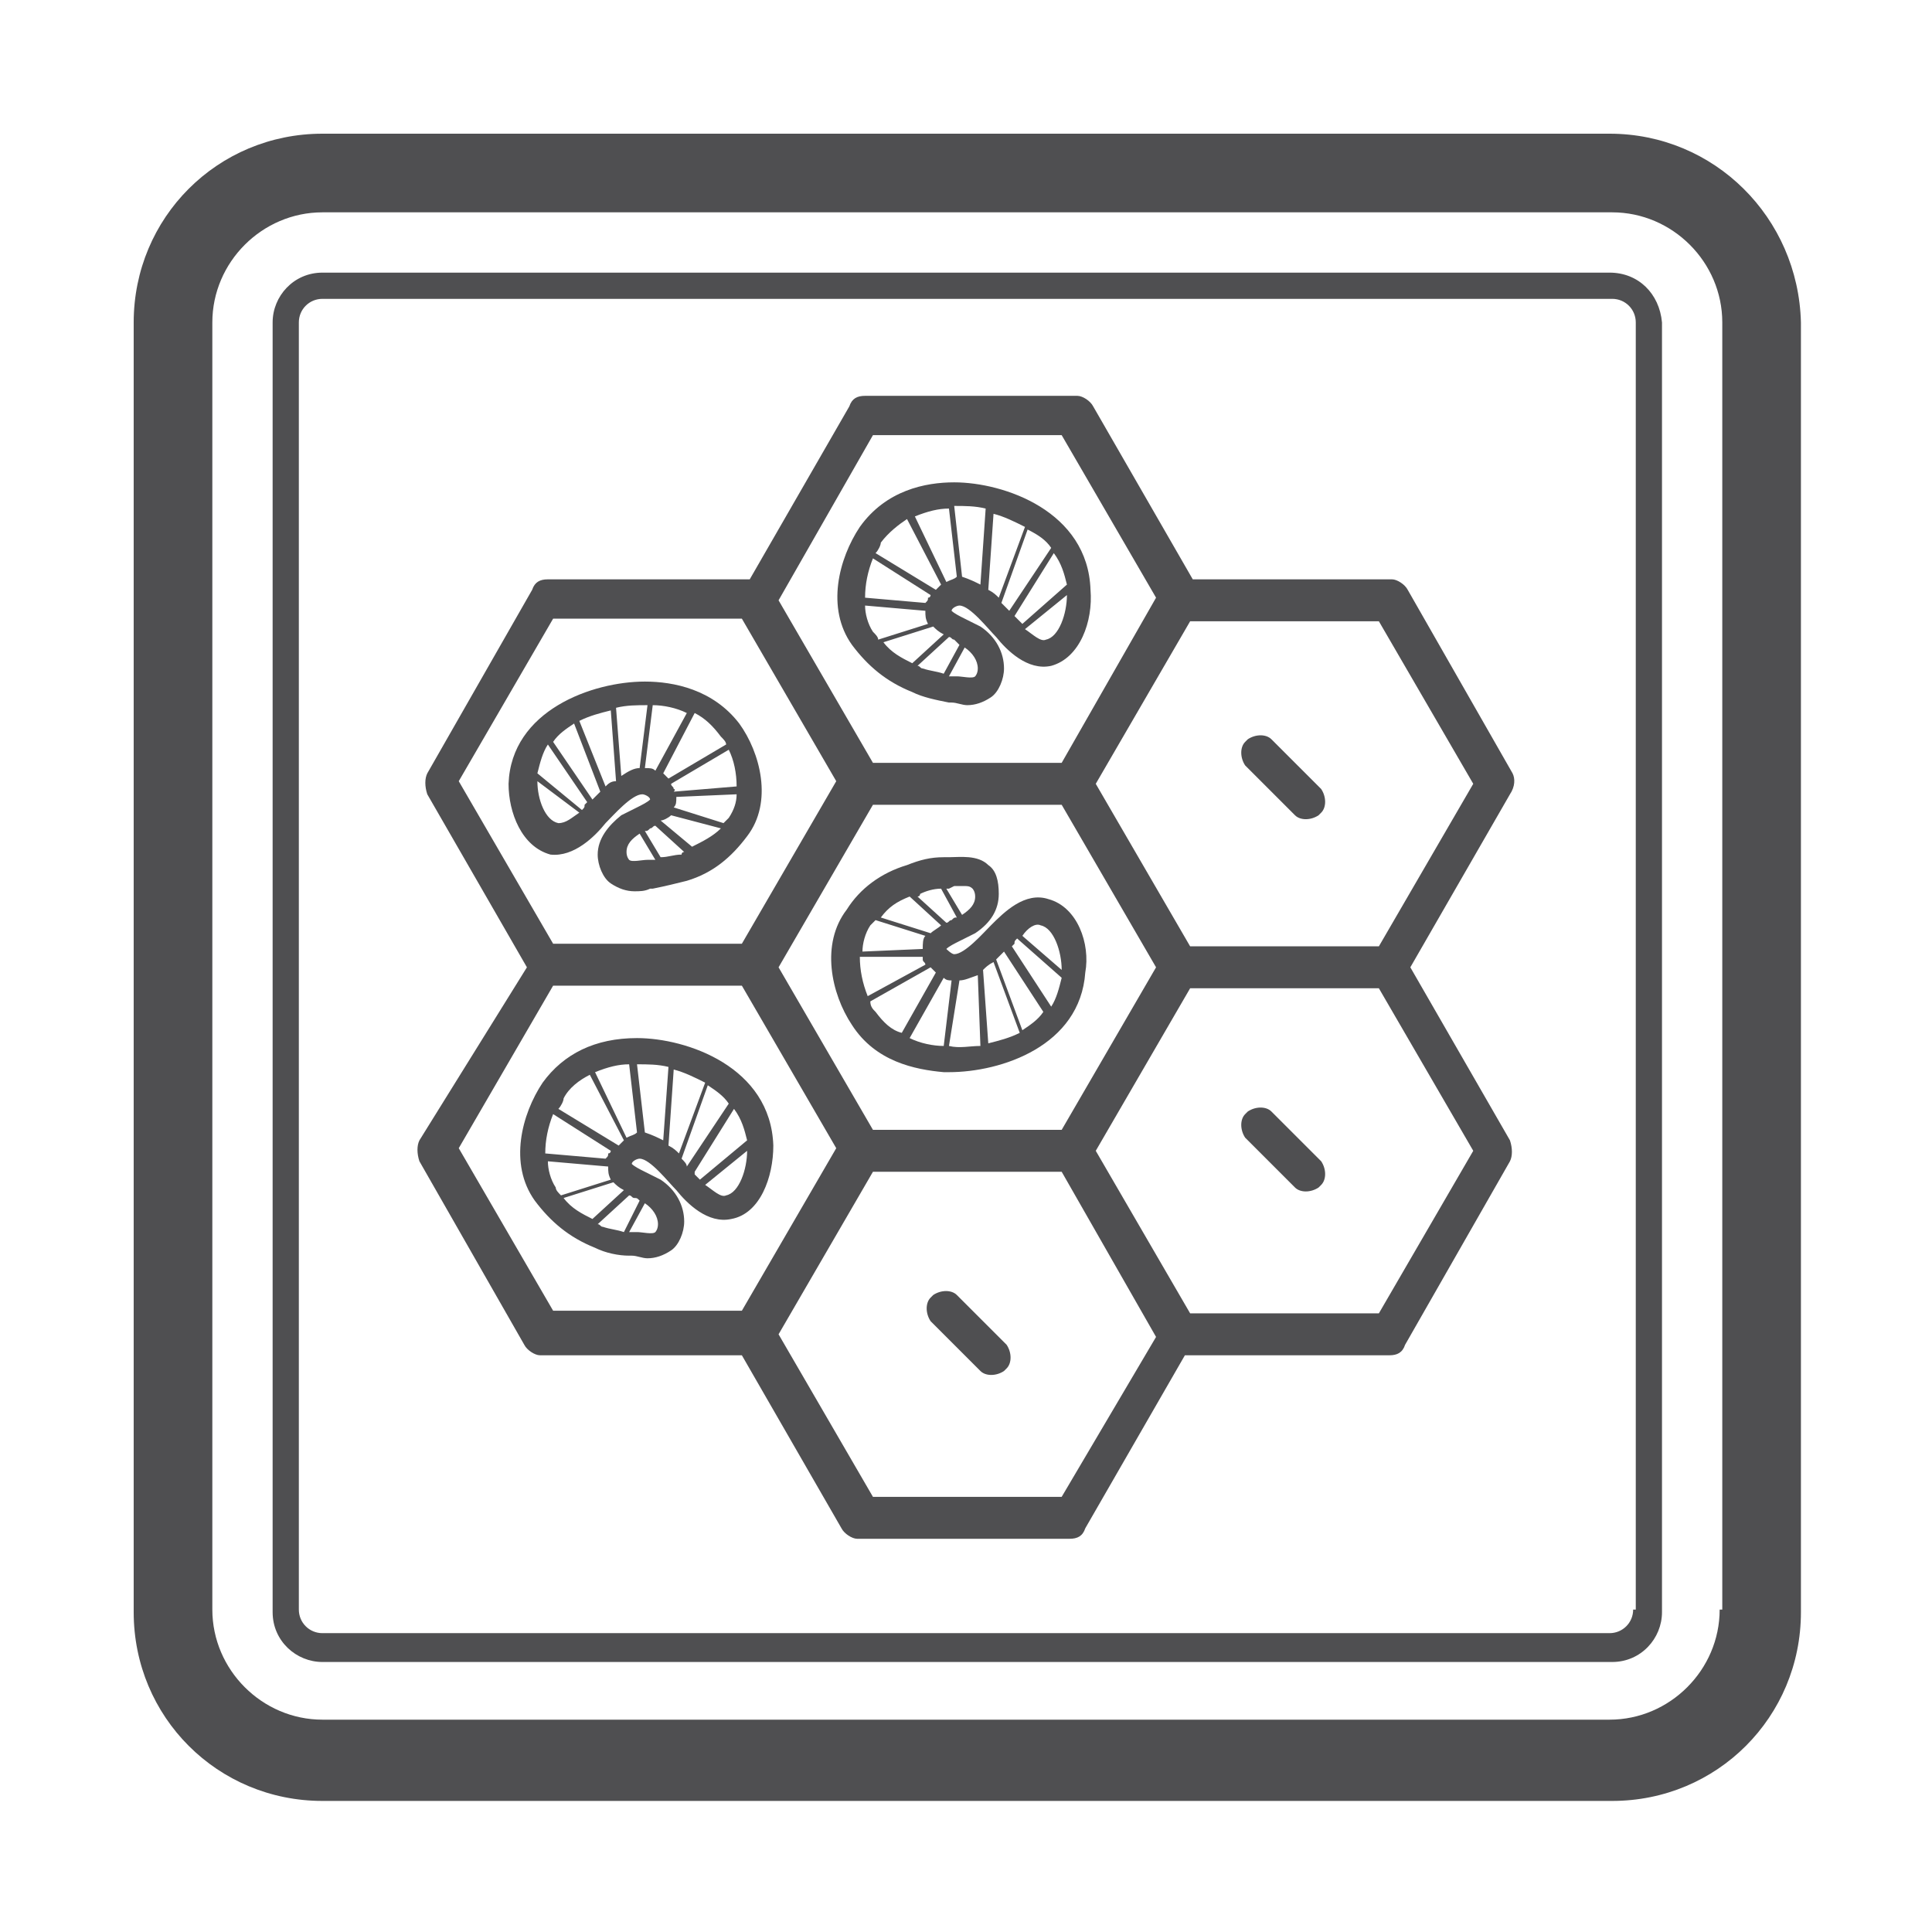 <?xml version="1.0" encoding="utf-8"?>
<!-- Generator: Adobe Illustrator 22.0.0, SVG Export Plug-In . SVG Version: 6.00 Build 0)  -->
<svg version="1.0" id="Capa_1" xmlns="http://www.w3.org/2000/svg" xmlns:xlink="http://www.w3.org/1999/xlink" x="0px" y="0px"
	 viewBox="0 0 73.7 73.7" style="enable-background:new 0 0 73.7 73.7;" xml:space="preserve">
<style type="text/css">
	.st0{fill:#4F4F51;}
</style>
<g>
	<path class="st0" d="M61.4,5.1H12.3c-4,0-7.2,3.2-7.2,7.2v49.2c0,4,3.2,7.2,7.2,7.2h49.2c4,0,7.2-3.2,7.2-7.2V12.3
		C68.6,8.3,65.4,5.1,61.4,5.1z M65.6,61.4c0,2.3-1.9,4.2-4.2,4.2H12.3c-2.3,0-4.2-1.9-4.2-4.2V12.3c0-2.3,1.9-4.2,4.2-4.2h49.2
		c2.3,0,4.2,1.9,4.2,4.2V61.4z"/>
	<path class="st0" d="M61.4,10.4H12.3c-1.1,0-1.9,0.9-1.9,1.9v49.2c0,1.1,0.9,1.9,1.9,1.9h49.2c1.1,0,1.9-0.9,1.9-1.9V12.3
		C63.3,11.2,62.5,10.4,61.4,10.4z M62.3,61.4c0,0.5-0.4,0.9-0.9,0.9H12.3c-0.5,0-0.9-0.4-0.9-0.9V12.3c0-0.5,0.4-0.9,0.9-0.9h49.2
		c0.5,0,0.9,0.4,0.9,0.9V61.4z"/>
	<path class="st0" d="M57.7,29.5l-4-7c-0.1-0.2-0.4-0.4-0.6-0.4h-7.6l-3.8-6.6c-0.1-0.2-0.4-0.4-0.6-0.4h-8.1
		c-0.3,0-0.5,0.1-0.6,0.4l-3.8,6.6h-7.7c-0.3,0-0.5,0.1-0.6,0.4l-4,7c-0.1,0.2-0.1,0.5,0,0.8l3.8,6.6L16,43.5
		c-0.1,0.2-0.1,0.5,0,0.8l4,7c0.1,0.2,0.4,0.4,0.6,0.4h7.7l3.8,6.6c0.1,0.2,0.4,0.4,0.6,0.4h8.1c0.3,0,0.5-0.1,0.6-0.4l3.8-6.6H53
		c0.3,0,0.5-0.1,0.6-0.4l4-7c0.1-0.2,0.1-0.5,0-0.8l-3.8-6.6l3.8-6.6C57.8,30,57.8,29.7,57.7,29.5z M33.3,43.1l-3.6-6.2l3.6-6.2h7.2
		l3.6,6.2l-3.6,6.2H33.3z M33.3,16.6h7.2l3.6,6.2l-3.6,6.3h-7.2l-3.6-6.2L33.3,16.6z M21.1,23.6h7.2l3.6,6.2l-3.6,6.2h-7.2l-3.6-6.2
		L21.1,23.6z M17.5,43.8l3.6-6.2h7.2l3.6,6.2l-3.6,6.2h-7.2L17.5,43.8z M40.5,57.1h-7.2l-3.6-6.2l3.6-6.2h7.2l3.6,6.3L40.5,57.1z
		 M52.6,50.1h-7.2l-3.6-6.2l3.6-6.2h7.2l3.6,6.2L52.6,50.1z M52.6,36.1h-7.2l-3.6-6.2l3.6-6.2h7.2l3.6,6.2L52.6,36.1z"/>
	<path class="st0" d="M48.5,28.2c-0.2-0.2-0.6-0.2-0.9,0l-0.1,0.1c-0.2,0.2-0.2,0.6,0,0.9l1.9,1.9c0.2,0.2,0.6,0.2,0.9,0l0.1-0.1
		c0.2-0.2,0.2-0.6,0-0.9L48.5,28.2z"/>
	<path class="st0" d="M48.5,42.4c-0.2-0.2-0.6-0.2-0.9,0l-0.1,0.1c-0.2,0.2-0.2,0.6,0,0.9l1.9,1.9c0.2,0.2,0.6,0.2,0.9,0l0.1-0.1
		c0.2-0.2,0.2-0.6,0-0.9L48.5,42.4z"/>
	<path class="st0" d="M36.5,49.4c-0.2-0.2-0.6-0.2-0.9,0l-0.1,0.1c-0.2,0.2-0.2,0.6,0,0.9l1.9,1.9c0.2,0.2,0.6,0.2,0.9,0l0.1-0.1
		c0.2-0.2,0.2-0.6,0-0.9L36.5,49.4z"/>
	<path class="st0" d="M23.1,31.4c0.3-0.3,1-1.1,1.4-1.1c0.1,0,0.3,0.1,0.3,0.2c-0.1,0.1-0.3,0.2-0.5,0.3c-0.2,0.1-0.4,0.2-0.6,0.3
		c-0.5,0.4-0.9,0.9-0.9,1.5c0,0.4,0.2,0.9,0.5,1.1c0.3,0.2,0.6,0.3,0.9,0.3c0.2,0,0.4,0,0.6-0.1l0.1,0c0.5-0.1,0.9-0.2,1.3-0.3
		c1-0.3,1.7-0.9,2.3-1.7c1-1.3,0.5-3.2-0.3-4.3c-1-1.3-2.5-1.6-3.6-1.6c-2,0-5.1,1.1-5.2,3.9c0,1.1,0.5,2.4,1.6,2.7
		C21.9,32.7,22.7,31.9,23.1,31.4z M22.2,30.9l-1.7-1.4c0.1-0.4,0.2-0.8,0.4-1.1l1.5,2.2c0,0,0,0-0.1,0.1
		C22.3,30.8,22.3,30.8,22.2,30.9z M23.1,30l-1-2.5c0.4-0.2,0.8-0.3,1.2-0.4l0.2,2.7C23.3,29.8,23.2,29.9,23.1,30z M24.4,29.3
		c-0.2,0-0.4,0.1-0.7,0.3L23.5,27c0.4-0.1,0.8-0.1,1.2-0.1L24.4,29.3z M24.6,29.3l0.3-2.4c0.4,0,0.9,0.1,1.3,0.3L25,29.4
		C24.9,29.3,24.8,29.3,24.6,29.3z M25.7,30.1c0-0.1-0.1-0.1-0.1-0.2l2.2-1.3c0.2,0.4,0.3,0.9,0.3,1.4l-2.4,0.2
		C25.8,30.1,25.7,30.1,25.7,30.1z M25.8,30.4l2.3-0.1c0,0.3-0.1,0.6-0.3,0.9c-0.1,0.1-0.1,0.1-0.2,0.2l-1.9-0.6
		C25.8,30.7,25.8,30.6,25.8,30.4z M25.6,31.1l1.9,0.5c-0.3,0.3-0.7,0.5-1.1,0.7l-1.2-1C25.3,31.3,25.5,31.2,25.6,31.1z M24.7,32.8
		c-0.2,0-0.6,0.1-0.7,0c0,0-0.1-0.1-0.1-0.3c0-0.3,0.2-0.5,0.5-0.7c0,0,0,0,0,0l0.6,1c0,0,0,0-0.1,0L24.7,32.8z M25.2,32.7l-0.6-1
		c0.1,0,0.1,0,0.2-0.1c0.1,0,0.1-0.1,0.2-0.1l1.1,1c0,0-0.1,0-0.1,0.1C25.7,32.6,25.5,32.7,25.2,32.7z M27.5,28.1
		c0.1,0.1,0.2,0.2,0.2,0.3l-2.2,1.3c-0.1-0.1-0.1-0.1-0.2-0.2l1.2-2.3C26.9,27.4,27.2,27.7,27.5,28.1z M21.9,27.6l1,2.6
		c-0.1,0.1-0.2,0.2-0.3,0.3l-1.5-2.2C21.3,28,21.6,27.8,21.9,27.6z M20.5,29.8l1.6,1.2c-0.3,0.2-0.5,0.4-0.8,0.4c0,0,0,0,0,0
		C20.8,31.3,20.5,30.5,20.5,29.8z"/>
	<path class="st0" d="M40,34.3c-0.9-0.3-1.7,0.5-2.2,1c-0.3,0.3-1,1.1-1.4,1.1c0,0,0,0,0,0c-0.1,0-0.3-0.2-0.3-0.2
		c0.1-0.1,0.3-0.2,0.5-0.3c0.2-0.1,0.4-0.2,0.6-0.3c0.6-0.4,0.9-0.9,0.9-1.5c0-0.5-0.1-0.9-0.4-1.1c-0.4-0.4-1.1-0.3-1.5-0.3l-0.2,0
		c-0.5,0-0.9,0.1-1.4,0.3c-1,0.3-1.8,0.9-2.3,1.7c-1,1.3-0.6,3.2,0.2,4.4c0.9,1.4,2.4,1.7,3.5,1.8c0.1,0,0.1,0,0.2,0
		c2,0,5-1,5.2-3.8C41.6,36,41.1,34.6,40,34.3z M39.7,35.3c0.5,0.1,0.8,1,0.8,1.7L39,35.7C39.2,35.4,39.5,35.2,39.7,35.3z M38.8,35.8
		l1.7,1.5c-0.1,0.4-0.2,0.8-0.4,1.1l-1.5-2.3c0,0,0.1-0.1,0.1-0.1C38.7,35.9,38.7,35.9,38.8,35.8z M37.9,36.7l1,2.7
		c-0.4,0.2-0.8,0.3-1.2,0.4L37.5,37C37.6,36.9,37.7,36.8,37.9,36.7z M36.3,37.4L36,39.9c-0.4,0-0.9-0.1-1.3-0.3l1.3-2.3
		C36.1,37.4,36.2,37.4,36.3,37.4z M35.2,36.5c0,0,0,0.1,0,0.1c0,0.1,0.1,0.1,0.1,0.2L33.1,38c-0.2-0.5-0.3-1-0.3-1.5L35.2,36.5z
		 M36.4,33.8c0.1,0,0.3,0,0.4,0c0.1,0,0.2,0,0.3,0.1c0,0,0.1,0.1,0.1,0.3c0,0.3-0.2,0.5-0.5,0.7c0,0,0,0,0,0l-0.6-1c0,0,0,0,0.1,0
		L36.4,33.8z M35.9,33.9l0.6,1.1c-0.1,0-0.1,0-0.2,0.1c-0.1,0-0.1,0.1-0.2,0.1l-1.1-1c0,0,0.1,0,0.1-0.1
		C35.3,34,35.6,33.9,35.9,33.9z M34.7,34.2l1.2,1.1c-0.1,0.1-0.3,0.2-0.4,0.3l-1.9-0.6C33.9,34.6,34.2,34.4,34.7,34.2z M33.2,35.3
		c0.1-0.1,0.1-0.1,0.2-0.2l1.9,0.6c-0.1,0.1-0.1,0.3-0.1,0.5l-2.3,0.1C32.9,36,33,35.6,33.2,35.3z M33.4,38.6
		c-0.1-0.1-0.2-0.2-0.2-0.4l2.3-1.3c0.1,0.1,0.1,0.1,0.2,0.2l-1.3,2.3C34,39.3,33.7,39,33.4,38.6z M36.2,39.9l0.4-2.5
		c0.2,0,0.4-0.1,0.7-0.2l0.1,2.7C37,39.9,36.6,40,36.2,39.9z M39,39.3l-1-2.7c0.1-0.1,0.2-0.2,0.3-0.3l1.5,2.3
		C39.6,38.9,39.3,39.1,39,39.3z"/>
	<path class="st0" d="M36.2,26.8l0.1,0c0.2,0,0.4,0.1,0.6,0.1c0.3,0,0.6-0.1,0.9-0.3c0.3-0.2,0.5-0.7,0.5-1.1c0-0.6-0.3-1.2-0.9-1.6
		c-0.2-0.1-0.4-0.2-0.6-0.3c-0.2-0.1-0.4-0.2-0.5-0.3c0-0.1,0.2-0.2,0.3-0.2c0.4,0,1.1,0.9,1.4,1.2c0.4,0.5,1.2,1.3,2.1,1.1
		c1.1-0.3,1.6-1.7,1.5-2.9c-0.1-3-3.3-4.1-5.2-4.1c-1.1,0-2.6,0.3-3.6,1.7c-0.8,1.2-1.3,3.1-0.3,4.5c0.6,0.8,1.3,1.4,2.3,1.8
		C35.2,26.6,35.7,26.7,36.2,26.8z M37.2,25.8c-0.1,0.1-0.5,0-0.7,0l-0.2,0c0,0-0.1,0-0.1,0l0.6-1.1c0.3,0.2,0.5,0.5,0.5,0.8
		C37.3,25.7,37.2,25.8,37.2,25.8z M36.6,24.6L36,25.7c-0.3-0.1-0.5-0.1-0.8-0.2c-0.1,0-0.1-0.1-0.2-0.1l1.2-1.1
		c0.1,0,0.1,0.1,0.2,0.1C36.5,24.5,36.5,24.5,36.6,24.6z M36.1,22.2l-1.2-2.5c0.5-0.2,0.9-0.3,1.3-0.3l0.3,2.6
		C36.4,22.1,36.3,22.1,36.1,22.2z M37.4,22.3c-0.2-0.1-0.4-0.2-0.7-0.3l-0.3-2.7c0.4,0,0.8,0,1.2,0.1L37.4,22.3z M37.9,19.6
		c0.4,0.1,0.8,0.3,1.2,0.5l-1,2.7c-0.1-0.1-0.2-0.2-0.4-0.3L37.9,19.6z M39.9,24.4c-0.2,0.1-0.5-0.2-0.8-0.4l1.6-1.3
		C40.7,23.4,40.4,24.3,39.9,24.4z M40.7,22.3l-1.7,1.5c-0.1-0.1-0.1-0.1-0.2-0.2c0,0,0,0-0.1-0.1l1.5-2.4
		C40.5,21.5,40.6,21.9,40.7,22.3z M40.1,20.9l-1.6,2.4c-0.1-0.1-0.2-0.2-0.3-0.3l1-2.8C39.6,20.4,39.9,20.6,40.1,20.9z M34.6,19.8
		l1.3,2.5c-0.1,0.1-0.1,0.1-0.2,0.2l-2.3-1.4c0.1-0.1,0.2-0.3,0.2-0.4C33.9,20.3,34.3,20,34.6,19.8z M33.3,24.1
		c-0.2-0.3-0.3-0.7-0.3-1l2.3,0.2c0,0.2,0,0.3,0.1,0.5l-1.9,0.6C33.5,24.3,33.4,24.2,33.3,24.1z M35.4,22.8c0,0.1,0,0.1-0.1,0.2
		L33,22.8c0-0.5,0.1-1,0.3-1.5l2.2,1.4C35.5,22.7,35.5,22.8,35.4,22.8z M33.7,24.5l1.9-0.6c0.1,0.1,0.2,0.2,0.4,0.3l-1.2,1.1
		C34.4,25.1,34,24.9,33.7,24.5z"/>
	<path class="st0" d="M29.5,43.7c-0.1-3-3.3-4.1-5.2-4.1c-1.6,0-2.8,0.6-3.6,1.7c-0.8,1.2-1.3,3.1-0.3,4.5c0.6,0.8,1.3,1.4,2.3,1.8
		c0.4,0.2,0.9,0.3,1.3,0.3l0.1,0c0.2,0,0.4,0.1,0.6,0.1c0.3,0,0.6-0.1,0.9-0.3c0.3-0.2,0.5-0.7,0.5-1.1c0-0.6-0.3-1.2-0.9-1.6
		c-0.2-0.1-0.4-0.2-0.6-0.3c-0.2-0.1-0.4-0.2-0.5-0.3c0-0.1,0.2-0.2,0.3-0.2c0.4,0,1.1,0.9,1.4,1.2c0.4,0.5,1.2,1.3,2.1,1.1
		C29,46.3,29.5,44.9,29.5,43.7z M28.5,43.5L26.7,45c-0.1-0.1-0.1-0.1-0.2-0.2c0,0,0,0,0-0.1l1.5-2.4C28.3,42.7,28.4,43.1,28.5,43.5z
		 M24.3,40.6c0.4,0,0.8,0,1.2,0.1l-0.2,2.8c-0.2-0.1-0.4-0.2-0.7-0.3L24.3,40.6z M25.7,40.8c0.4,0.1,0.8,0.3,1.2,0.5l-1,2.7
		c-0.1-0.1-0.2-0.2-0.4-0.3L25.7,40.8z M22.5,41l1.3,2.5c-0.1,0.1-0.1,0.1-0.2,0.2l-2.3-1.4c0.1-0.1,0.2-0.3,0.2-0.4
		C21.7,41.5,22.1,41.2,22.5,41z M21.2,45.3c-0.2-0.3-0.3-0.7-0.3-1l2.3,0.2c0,0.2,0,0.3,0.1,0.5l-1.9,0.6
		C21.3,45.5,21.2,45.4,21.2,45.3z M23.2,44c0,0.1,0,0.1-0.1,0.2L20.8,44c0-0.5,0.1-1,0.3-1.5l2.2,1.4C23.3,43.9,23.3,44,23.2,44z
		 M21.5,45.7l1.9-0.6c0.1,0.1,0.2,0.2,0.4,0.3l-1.2,1.1C22.2,46.3,21.8,46.1,21.5,45.7z M25,47c-0.1,0.1-0.5,0-0.7,0l-0.2,0
		c0,0-0.1,0-0.1,0l0.6-1.1c0.3,0.2,0.5,0.5,0.5,0.8C25.1,46.9,25,47,25,47z M24.4,45.8l-0.6,1.2c-0.3-0.1-0.5-0.1-0.8-0.2
		c-0.1,0-0.1-0.1-0.2-0.1l1.2-1.1c0.1,0,0.1,0.1,0.2,0.1C24.3,45.7,24.3,45.7,24.4,45.8z M23.9,43.4l-1.2-2.5
		c0.5-0.2,0.9-0.3,1.3-0.3l0.3,2.6C24.2,43.3,24.1,43.3,23.9,43.4z M26,44.2l1-2.8c0.3,0.2,0.6,0.4,0.8,0.7l-1.6,2.4
		C26.2,44.4,26.1,44.3,26,44.2z M27.7,45.6C27.7,45.6,27.7,45.6,27.7,45.6c-0.2,0.1-0.5-0.2-0.8-0.4l1.6-1.3
		C28.5,44.6,28.2,45.5,27.7,45.6z"/>
</g>
</svg>

